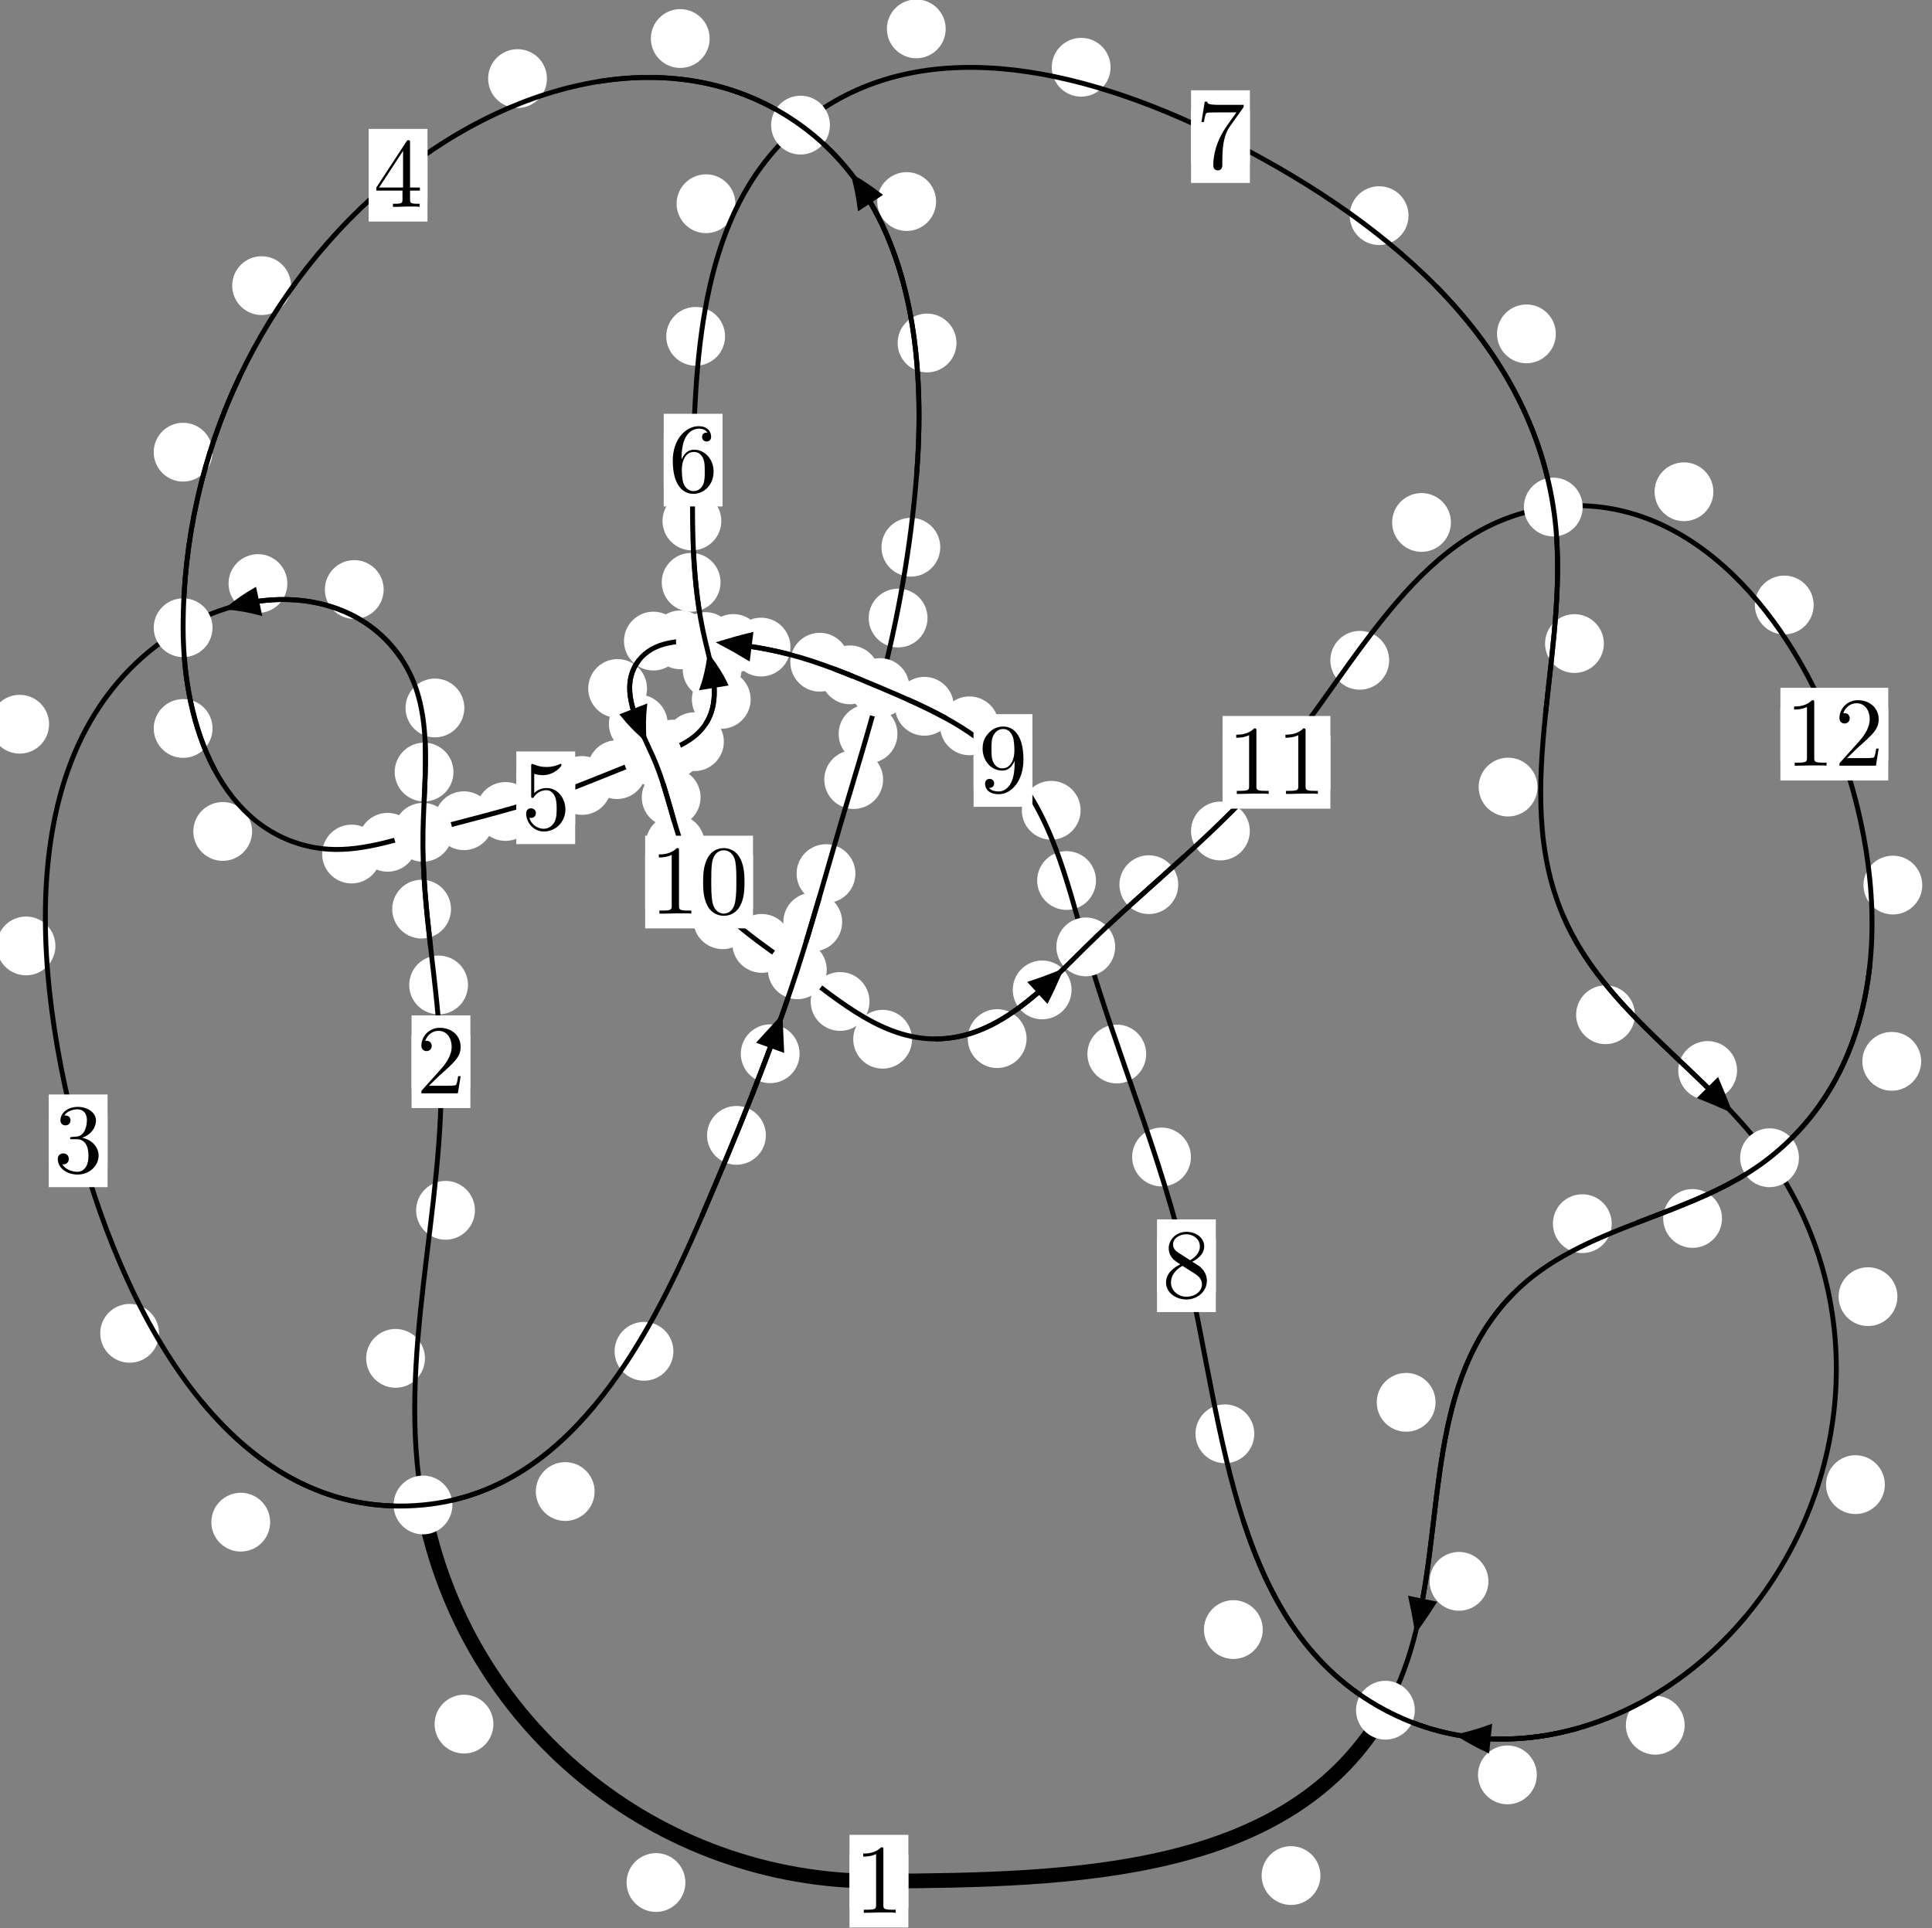 <?xml version="1.0"?>
<!-- Created by MetaPost 1.999 on 2021.07.06:0016 -->
<svg version="1.1" xmlns="http://www.w3.org/2000/svg" xmlns:xlink="http://www.w3.org/1999/xlink" width="196.4" height="196.014" viewBox="0 0 196.4 196.014">
<rect x="0" y="0" width="196.4" height="196.014" fill="#808080" stroke="none"/>
<!-- Original BoundingBox: -43.988968 -42.957687 152.411240 153.055817 -->
  <defs>
    <g transform="scale(0.01,0.01)" id="GLYPHcmr10_48">
      <path style="fill-rule: evenodd;" d="M460 -320C460 -400,455 -480,420 -554C374 -650,292 -666,250 -666C190 -666,117 -640,76 -547C44 -478,39 -400,39 -320C39 -245,43 -155,84 -79C127 2,200 22,249 22C303 22,379 1,423 -94C455 -163,460 -241,460 -320M249 -0C210 -0,151 -25,133 -121C122 -181,122 -273,122 -332C122 -396,122 -462,130 -516C149 -635,224 -644,249 -644C282 -644,348 -626,367 -527C377 -471,377 -395,377 -332C377 -257,377 -189,366 -125C351 -30,294 -0,249 -0"></path>
    </g>
    <g transform="scale(0.01,0.01)" id="GLYPHcmr10_49">
      <path style="fill-rule: evenodd;" d="M294 -640C294 -664,294 -666,271 -666C209 -602,121 -602,89 -602L89 -571C109 -571,168 -571,220 -597L220 -79C220 -43,217 -31,127 -31L95 -31L95 -0L257 -0L130 -3L217 -3L257 -3L297 -3L384 -3L419 -0L419 -31L387 -31C297 -31,294 -42,294 -79"></path>
    </g>
    <g transform="scale(0.01,0.01)" id="GLYPHcmr10_50">
      <path style="fill-rule: evenodd;" d="M127 -77L233 -180C389 -318,449 -372,449 -472C449 -586,359 -666,237 -666C124 -666,50 -574,50 -485C50 -429,100 -429,103 -429C120 -429,155 -441,155 -482C155 -508,137 -534,102 -534C94 -534,92 -534,89 -533C112 -598,166 -635,224 -635C315 -635,358 -554,358 -472C358 -392,308 -313,253 -251L61 -37C50 -26,50 -24,50 -0L421 -0L449 -174L424 -174C419 -144,412 -100,402 -85C395 -77,329 -77,307 -77"></path>
    </g>
    <g transform="scale(0.01,0.01)" id="GLYPHcmr10_51">
      <path style="fill-rule: evenodd;" d="M290 -352C372 -379,430 -449,430 -528C430 -610,342 -666,246 -666C145 -666,69 -606,69 -530C69 -497,91 -478,120 -478C151 -478,171 -500,171 -529C171 -579,124 -579,109 -579C140 -628,206 -641,242 -641C283 -641,338 -619,338 -529C338 -517,336 -459,310 -415C280 -367,246 -364,221 -363C213 -362,189 -360,182 -360C174 -359,167 -358,167 -348C167 -337,174 -337,191 -337L235 -337C317 -337,354 -269,354 -171C354 -35,285 -6,241 -6C198 -6,123 -23,88 -82C123 -77,154 -99,154 -137C154 -173,127 -193,98 -193C74 -193,42 -179,42 -135C42 -44,135 22,244 22C366 22,457 -69,457 -171C457 -253,394 -331,290 -352"></path>
    </g>
    <g transform="scale(0.01,0.01)" id="GLYPHcmr10_52">
      <path style="fill-rule: evenodd;" d="M294 -165L294 -78C294 -42,292 -31,218 -31L197 -31L197 -0L332 -0L238 -3L290 -3L332 -3L374 -3L427 -3L468 -0L468 -31L447 -31C373 -31,371 -42,371 -78L371 -165L471 -165L471 -196L371 -196L371 -651C371 -671,371 -677,355 -677C346 -677,343 -677,335 -665L28 -196L28 -165M300 -196L56 -196L300 -569"></path>
    </g>
    <g transform="scale(0.01,0.01)" id="GLYPHcmr10_53">
      <path style="fill-rule: evenodd;" d="M449 -201C449 -320,367 -420,259 -420C211 -420,168 -404,132 -369L132 -564C152 -558,185 -551,217 -551C340 -551,410 -642,410 -655C410 -661,407 -666,400 -666C399 -666,397 -666,392 -663C372 -654,323 -634,256 -634C216 -634,170 -641,123 -662C115 -665,113 -665,111 -665C101 -665,101 -657,101 -641L101 -345C101 -327,101 -319,115 -319C122 -319,124 -322,128 -328C139 -344,176 -398,257 -398C309 -398,334 -352,342 -334C358 -297,360 -258,360 -208C360 -173,360 -113,336 -71C312 -32,275 -6,229 -6C156 -6,99 -59,82 -118C85 -117,88 -116,99 -116C132 -116,149 -141,149 -165C149 -189,132 -214,99 -214C85 -214,50 -207,50 -161C50 -75,119 22,231 22C347 22,449 -74,449 -201"></path>
    </g>
    <g transform="scale(0.01,0.01)" id="GLYPHcmr10_54">
      <path style="fill-rule: evenodd;" d="M132 -328L132 -352C132 -605,256 -641,307 -641C331 -641,373 -635,395 -601C380 -601,340 -601,340 -556C340 -525,364 -510,386 -510C402 -510,432 -519,432 -558C432 -618,388 -666,305 -666C177 -666,42 -537,42 -316C42 -49,158 22,251 22C362 22,457 -72,457 -204C457 -331,368 -427,257 -427C189 -427,152 -376,132 -328M251 -6C188 -6,158 -66,152 -81C134 -128,134 -208,134 -226C134 -304,166 -404,256 -404C272 -404,318 -404,349 -342C367 -305,367 -254,367 -205C367 -157,367 -107,350 -71C320 -11,274 -6,251 -6"></path>
    </g>
    <g transform="scale(0.01,0.01)" id="GLYPHcmr10_55">
      <path style="fill-rule: evenodd;" d="M476 -609C485 -621,485 -623,485 -644L242 -644C120 -644,118 -657,114 -676L89 -676L56 -470L81 -470C84 -486,93 -549,106 -561C113 -567,191 -567,204 -567L411 -567C400 -551,321 -442,299 -409C209 -274,176 -135,176 -33C176 -23,176 22,222 22C268 22,268 -23,268 -33L268 -84C268 -139,271 -194,279 -248C283 -271,297 -357,341 -419"></path>
    </g>
    <g transform="scale(0.01,0.01)" id="GLYPHcmr10_56">
      <path style="fill-rule: evenodd;" d="M163 -457C117 -487,113 -521,113 -538C113 -599,178 -641,249 -641C322 -641,386 -589,386 -517C386 -460,347 -412,287 -377M309 -362C381 -399,430 -451,430 -517C430 -609,341 -666,250 -666C150 -666,69 -592,69 -499C69 -481,71 -436,113 -389C124 -377,161 -352,186 -335C128 -306,42 -250,42 -151C42 -45,144 22,249 22C362 22,457 -61,457 -168C457 -204,446 -249,408 -291C389 -312,373 -322,309 -362M209 -320L332 -242C360 -223,407 -193,407 -132C407 -58,332 -6,250 -6C164 -6,92 -68,92 -151C92 -209,124 -273,209 -320"></path>
    </g>
    <g transform="scale(0.01,0.01)" id="GLYPHcmr10_57">
      <path style="fill-rule: evenodd;" d="M367 -318L367 -286C367 -52,263 -6,205 -6C188 -6,134 -8,107 -42C151 -42,159 -71,159 -88C159 -119,135 -134,113 -134C97 -134,67 -125,67 -86C67 -19,121 22,206 22C335 22,457 -114,457 -329C457 -598,342 -666,253 -666C198 -666,149 -648,106 -603C65 -558,42 -516,42 -441C42 -316,130 -218,242 -218C303 -218,344 -260,367 -318M243 -241C227 -241,181 -241,150 -304C132 -341,132 -391,132 -440C132 -494,132 -541,153 -578C180 -628,218 -641,253 -641C299 -641,332 -607,349 -562C361 -530,365 -467,365 -421C365 -338,331 -241,243 -241"></path>
    </g>
  </defs>
  <path d="M69.673 191.384C69.673 190.591,69.358 189.831,68.798 189.271C68.238 188.71,67.477 188.395,66.685 188.395C65.892 188.395,65.132 188.71,64.571 189.271C64.011 189.831,63.696 190.591,63.696 191.384C63.696 192.177,64.011 192.937,64.571 193.497C65.132 194.058,65.892 194.373,66.685 194.373C67.477 194.373,68.238 194.058,68.798 193.497C69.358 192.937,69.673 192.177,69.673 191.384Z" style="fill: rgb(100%,100%,100%);stroke: none;"></path>
  <path d="M92.34 191.247C92.34 190.455,92.025 189.695,91.464 189.134C90.904 188.574,90.144 188.259,89.351 188.259C88.558 188.259,87.798 188.574,87.238 189.134C86.677 189.695,86.362 190.455,86.362 191.247C86.362 192.04,86.677 192.8,87.238 193.361C87.798 193.921,88.558 194.236,89.351 194.236C90.144 194.236,90.904 193.921,91.464 193.361C92.025 192.8,92.34 192.04,92.34 191.247Z" style="fill: rgb(100%,100%,100%);stroke: none;"></path>
  <path d="M43.2 138.095C43.2 137.303,42.885 136.543,42.324 135.982C41.764 135.422,41.004 135.107,40.211 135.107C39.418 135.107,38.658 135.422,38.098 135.982C37.537 136.543,37.222 137.303,37.222 138.095C37.222 138.888,37.537 139.648,38.098 140.209C38.658 140.769,39.418 141.084,40.211 141.084C41.004 141.084,41.764 140.769,42.324 140.209C42.885 139.648,43.2 138.888,43.2 138.095Z" style="fill: rgb(100%,100%,100%);stroke: none;"></path>
  <path d="M50.158 175.28C50.158 174.487,49.843 173.727,49.282 173.167C48.722 172.606,47.962 172.291,47.169 172.291C46.376 172.291,45.616 172.606,45.056 173.167C44.495 173.727,44.18 174.487,44.18 175.28C44.18 176.073,44.495 176.833,45.056 177.393C45.616 177.954,46.376 178.269,47.169 178.269C47.962 178.269,48.722 177.954,49.282 177.393C49.843 176.833,50.158 176.073,50.158 175.28Z" style="fill: rgb(100%,100%,100%);stroke: none;"></path>
  <path d="M47.575 100.135C47.575 99.342,47.26 98.582,46.7 98.021C46.139 97.461,45.379 97.146,44.587 97.146C43.794 97.146,43.034 97.461,42.473 98.021C41.913 98.582,41.598 99.342,41.598 100.135C41.598 100.927,41.913 101.687,42.473 102.248C43.034 102.808,43.794 103.123,44.587 103.123C45.379 103.123,46.139 102.808,46.7 102.248C47.26 101.687,47.575 100.927,47.575 100.135Z" style="fill: rgb(100%,100%,100%);stroke: none;"></path>
  <path d="M48.28 123.045C48.28 122.252,47.965 121.492,47.405 120.932C46.844 120.371,46.084 120.056,45.291 120.056C44.499 120.056,43.739 120.371,43.178 120.932C42.618 121.492,42.303 122.252,42.303 123.045C42.303 123.838,42.618 124.598,43.178 125.158C43.739 125.719,44.499 126.034,45.291 126.034C46.084 126.034,46.844 125.719,47.405 125.158C47.965 124.598,48.28 123.838,48.28 123.045Z" style="fill: rgb(100%,100%,100%);stroke: none;"></path>
  <path d="M46.099 78.49C46.099 77.697,45.784 76.937,45.223 76.376C44.663 75.816,43.903 75.501,43.11 75.501C42.317 75.501,41.557 75.816,40.997 76.376C40.436 76.937,40.121 77.697,40.121 78.49C40.121 79.282,40.436 80.042,40.997 80.603C41.557 81.163,42.317 81.478,43.11 81.478C43.903 81.478,44.663 81.163,45.223 80.603C45.784 80.042,46.099 79.282,46.099 78.49Z" style="fill: rgb(100%,100%,100%);stroke: none;"></path>
  <path d="M45.848 92.424C45.848 91.632,45.533 90.872,44.973 90.311C44.412 89.751,43.652 89.436,42.86 89.436C42.067 89.436,41.307 89.751,40.746 90.311C40.186 90.872,39.871 91.632,39.871 92.424C39.871 93.217,40.186 93.977,40.746 94.538C41.307 95.098,42.067 95.413,42.86 95.413C43.652 95.413,44.412 95.098,44.973 94.538C45.533 93.977,45.848 93.217,45.848 92.424Z" style="fill: rgb(100%,100%,100%);stroke: none;"></path>
  <path d="M39.002 59.933C39.002 59.141,38.687 58.38,38.126 57.82C37.566 57.26,36.806 56.945,36.013 56.945C35.22 56.945,34.46 57.26,33.9 57.82C33.339 58.38,33.024 59.141,33.024 59.933C33.024 60.726,33.339 61.486,33.9 62.047C34.46 62.607,35.22 62.922,36.013 62.922C36.806 62.922,37.566 62.607,38.126 62.047C38.687 61.486,39.002 60.726,39.002 59.933Z" style="fill: rgb(100%,100%,100%);stroke: none;"></path>
  <path d="M47.203 71.974C47.203 71.181,46.888 70.421,46.327 69.861C45.767 69.3,45.007 68.985,44.214 68.985C43.421 68.985,42.661 69.3,42.101 69.861C41.54 70.421,41.225 71.181,41.225 71.974C41.225 72.767,41.54 73.527,42.101 74.087C42.661 74.648,43.421 74.963,44.214 74.963C45.007 74.963,45.767 74.648,46.327 74.087C46.888 73.527,47.203 72.767,47.203 71.974Z" style="fill: rgb(100%,100%,100%);stroke: none;"></path>
  <path d="M4.989 73.627C4.989 72.834,4.674 72.074,4.113 71.514C3.553 70.953,2.792 70.638,2 70.638C1.207 70.638,0.447 70.953,-0.114 71.514C-0.674 72.074,-0.989 72.834,-0.989 73.627C-0.989 74.42,-0.674 75.18,-0.114 75.74C0.447 76.301,1.207 76.616,2 76.616C2.792 76.616,3.553 76.301,4.113 75.74C4.674 75.18,4.989 74.42,4.989 73.627Z" style="fill: rgb(100%,100%,100%);stroke: none;"></path>
  <path d="M29.212 59.327C29.212 58.534,28.897 57.774,28.336 57.214C27.776 56.653,27.016 56.338,26.223 56.338C25.43 56.338,24.67 56.653,24.11 57.214C23.549 57.774,23.234 58.534,23.234 59.327C23.234 60.12,23.549 60.88,24.11 61.44C24.67 62.001,25.43 62.316,26.223 62.316C27.016 62.316,27.776 62.001,28.336 61.44C28.897 60.88,29.212 60.12,29.212 59.327Z" style="fill: rgb(100%,100%,100%);stroke: none;"></path>
  <path d="M16.168 135.55C16.168 134.758,15.853 133.998,15.292 133.437C14.732 132.877,13.972 132.562,13.179 132.562C12.386 132.562,11.626 132.877,11.066 133.437C10.505 133.998,10.19 134.758,10.19 135.55C10.19 136.343,10.505 137.103,11.066 137.664C11.626 138.224,12.386 138.539,13.179 138.539C13.972 138.539,14.732 138.224,15.292 137.664C15.853 137.103,16.168 136.343,16.168 135.55Z" style="fill: rgb(100%,100%,100%);stroke: none;"></path>
  <path d="M5.634 96.167C5.634 95.374,5.319 94.614,4.759 94.054C4.198 93.493,3.438 93.178,2.646 93.178C1.853 93.178,1.093 93.493,0.532 94.054C-0.028 94.614,-0.343 95.374,-0.343 96.167C-0.343 96.96,-0.028 97.72,0.532 98.28C1.093 98.841,1.853 99.156,2.646 99.156C3.438 99.156,4.198 98.841,4.759 98.28C5.319 97.72,5.634 96.96,5.634 96.167Z" style="fill: rgb(100%,100%,100%);stroke: none;"></path>
  <path d="M60.446 151.635C60.446 150.842,60.131 150.082,59.571 149.521C59.01 148.961,58.25 148.646,57.458 148.646C56.665 148.646,55.905 148.961,55.344 149.521C54.784 150.082,54.469 150.842,54.469 151.635C54.469 152.427,54.784 153.188,55.344 153.748C55.905 154.308,56.665 154.623,57.458 154.623C58.25 154.623,59.01 154.308,59.571 153.748C60.131 153.188,60.446 152.427,60.446 151.635Z" style="fill: rgb(100%,100%,100%);stroke: none;"></path>
  <path d="M27.463 154.75C27.463 153.957,27.148 153.197,26.588 152.636C26.027 152.076,25.267 151.761,24.474 151.761C23.682 151.761,22.921 152.076,22.361 152.636C21.8 153.197,21.485 153.957,21.485 154.75C21.485 155.542,21.8 156.302,22.361 156.863C22.921 157.423,23.682 157.738,24.474 157.738C25.267 157.738,26.027 157.423,26.588 156.863C27.148 156.302,27.463 155.542,27.463 154.75Z" style="fill: rgb(100%,100%,100%);stroke: none;"></path>
  <path d="M77.854 115.424C77.854 114.631,77.539 113.871,76.979 113.311C76.418 112.75,75.658 112.435,74.865 112.435C74.073 112.435,73.313 112.75,72.752 113.311C72.192 113.871,71.877 114.631,71.877 115.424C71.877 116.217,72.192 116.977,72.752 117.537C73.313 118.098,74.073 118.413,74.865 118.413C75.658 118.413,76.418 118.098,76.979 117.537C77.539 116.977,77.854 116.217,77.854 115.424Z" style="fill: rgb(100%,100%,100%);stroke: none;"></path>
  <path d="M68.455 137.38C68.455 136.588,68.14 135.827,67.579 135.267C67.019 134.706,66.259 134.392,65.466 134.392C64.673 134.392,63.913 134.706,63.353 135.267C62.792 135.827,62.477 136.588,62.477 137.38C62.477 138.173,62.792 138.933,63.353 139.494C63.913 140.054,64.673 140.369,65.466 140.369C66.259 140.369,67.019 140.054,67.579 139.494C68.14 138.933,68.455 138.173,68.455 137.38Z" style="fill: rgb(100%,100%,100%);stroke: none;"></path>
  <path d="M85.61 93.738C85.61 92.945,85.295 92.185,84.734 91.624C84.174 91.064,83.414 90.749,82.621 90.749C81.828 90.749,81.068 91.064,80.508 91.624C79.947 92.185,79.632 92.945,79.632 93.738C79.632 94.53,79.947 95.29,80.508 95.851C81.068 96.411,81.828 96.726,82.621 96.726C83.414 96.726,84.174 96.411,84.734 95.851C85.295 95.29,85.61 94.53,85.61 93.738Z" style="fill: rgb(100%,100%,100%);stroke: none;"></path>
  <path d="M81.284 107.128C81.284 106.336,80.969 105.576,80.409 105.015C79.848 104.455,79.088 104.14,78.295 104.14C77.503 104.14,76.743 104.455,76.182 105.015C75.622 105.576,75.307 106.336,75.307 107.128C75.307 107.921,75.622 108.681,76.182 109.242C76.743 109.802,77.503 110.117,78.295 110.117C79.088 110.117,79.848 109.802,80.409 109.242C80.969 108.681,81.284 107.921,81.284 107.128Z" style="fill: rgb(100%,100%,100%);stroke: none;"></path>
  <path d="M89.771 79.253C89.771 78.46,89.456 77.7,88.896 77.14C88.335 76.579,87.575 76.264,86.783 76.264C85.99 76.264,85.23 76.579,84.669 77.14C84.109 77.7,83.794 78.46,83.794 79.253C83.794 80.046,84.109 80.806,84.669 81.366C85.23 81.927,85.99 82.242,86.783 82.242C87.575 82.242,88.335 81.927,88.896 81.366C89.456 80.806,89.771 80.046,89.771 79.253Z" style="fill: rgb(100%,100%,100%);stroke: none;"></path>
  <path d="M86.957 88.815C86.957 88.022,86.642 87.262,86.082 86.702C85.521 86.141,84.761 85.826,83.968 85.826C83.176 85.826,82.416 86.141,81.855 86.702C81.295 87.262,80.98 88.022,80.98 88.815C80.98 89.608,81.295 90.368,81.855 90.928C82.416 91.489,83.176 91.804,83.968 91.804C84.761 91.804,85.521 91.489,86.082 90.928C86.642 90.368,86.957 89.608,86.957 88.815Z" style="fill: rgb(100%,100%,100%);stroke: none;"></path>
  <path d="M94.287 62.833C94.287 62.04,93.972 61.28,93.412 60.719C92.851 60.159,92.091 59.844,91.298 59.844C90.506 59.844,89.745 60.159,89.185 60.719C88.624 61.28,88.31 62.04,88.31 62.833C88.31 63.625,88.624 64.385,89.185 64.946C89.745 65.506,90.506 65.821,91.298 65.821C92.091 65.821,92.851 65.506,93.412 64.946C93.972 64.385,94.287 63.625,94.287 62.833Z" style="fill: rgb(100%,100%,100%);stroke: none;"></path>
  <path d="M91.23 74.61C91.23 73.817,90.915 73.057,90.355 72.496C89.794 71.936,89.034 71.621,88.242 71.621C87.449 71.621,86.689 71.936,86.128 72.496C85.568 73.057,85.253 73.817,85.253 74.61C85.253 75.402,85.568 76.162,86.128 76.723C86.689 77.283,87.449 77.598,88.242 77.598C89.034 77.598,89.794 77.283,90.355 76.723C90.915 76.162,91.23 75.402,91.23 74.61Z" style="fill: rgb(100%,100%,100%);stroke: none;"></path>
  <path d="M97.23 34.869C97.23 34.077,96.915 33.316,96.354 32.756C95.794 32.195,95.034 31.88,94.241 31.88C93.448 31.88,92.688 32.195,92.128 32.756C91.567 33.316,91.252 34.077,91.252 34.869C91.252 35.662,91.567 36.422,92.128 36.983C92.688 37.543,93.448 37.858,94.241 37.858C95.034 37.858,95.794 37.543,96.354 36.983C96.915 36.422,97.23 35.662,97.23 34.869Z" style="fill: rgb(100%,100%,100%);stroke: none;"></path>
  <path d="M95.584 55.633C95.584 54.84,95.269 54.08,94.709 53.519C94.149 52.959,93.388 52.644,92.596 52.644C91.803 52.644,91.043 52.959,90.482 53.519C89.922 54.08,89.607 54.84,89.607 55.633C89.607 56.425,89.922 57.185,90.482 57.746C91.043 58.306,91.803 58.621,92.596 58.621C93.388 58.621,94.149 58.306,94.709 57.746C95.269 57.185,95.584 56.425,95.584 55.633Z" style="fill: rgb(100%,100%,100%);stroke: none;"></path>
  <path d="M72.142 3.917C72.142 3.124,71.828 2.364,71.267 1.803C70.707 1.243,69.946 0.928,69.154 0.928C68.361 0.928,67.601 1.243,67.04 1.803C66.48 2.364,66.165 3.124,66.165 3.917C66.165 4.709,66.48 5.469,67.04 6.03C67.601 6.59,68.361 6.905,69.154 6.905C69.946 6.905,70.707 6.59,71.267 6.03C71.828 5.469,72.142 4.709,72.142 3.917Z" style="fill: rgb(100%,100%,100%);stroke: none;"></path>
  <path d="M95.158 20.49C95.158 19.698,94.843 18.937,94.282 18.377C93.722 17.817,92.962 17.502,92.169 17.502C91.376 17.502,90.616 17.817,90.056 18.377C89.495 18.937,89.18 19.698,89.18 20.49C89.18 21.283,89.495 22.043,90.056 22.604C90.616 23.164,91.376 23.479,92.169 23.479C92.962 23.479,93.722 23.164,94.282 22.604C94.843 22.043,95.158 21.283,95.158 20.49Z" style="fill: rgb(100%,100%,100%);stroke: none;"></path>
  <path d="M29.583 29.04C29.583 28.247,29.268 27.487,28.707 26.927C28.147 26.366,27.387 26.051,26.594 26.051C25.801 26.051,25.041 26.366,24.481 26.927C23.92 27.487,23.605 28.247,23.605 29.04C23.605 29.833,23.92 30.593,24.481 31.153C25.041 31.714,25.801 32.029,26.594 32.029C27.387 32.029,28.147 31.714,28.707 31.153C29.268 30.593,29.583 29.833,29.583 29.04Z" style="fill: rgb(100%,100%,100%);stroke: none;"></path>
  <path d="M55.599 7.989C55.599 7.196,55.284 6.436,54.724 5.875C54.163 5.315,53.403 5,52.611 5C51.818 5,51.058 5.315,50.497 5.875C49.937 6.436,49.622 7.196,49.622 7.989C49.622 8.781,49.937 9.541,50.497 10.102C51.058 10.662,51.818 10.977,52.611 10.977C53.403 10.977,54.163 10.662,54.724 10.102C55.284 9.541,55.599 8.781,55.599 7.989Z" style="fill: rgb(100%,100%,100%);stroke: none;"></path>
  <path d="M21.606 74.059C21.606 73.266,21.291 72.506,20.73 71.945C20.17 71.385,19.41 71.07,18.617 71.07C17.824 71.07,17.064 71.385,16.504 71.945C15.943 72.506,15.628 73.266,15.628 74.059C15.628 74.851,15.943 75.611,16.504 76.172C17.064 76.732,17.824 77.047,18.617 77.047C19.41 77.047,20.17 76.732,20.73 76.172C21.291 75.611,21.606 74.851,21.606 74.059Z" style="fill: rgb(100%,100%,100%);stroke: none;"></path>
  <path d="M21.603 45.97C21.603 45.177,21.288 44.417,20.728 43.857C20.167 43.296,19.407 42.981,18.614 42.981C17.822 42.981,17.062 43.296,16.501 43.857C15.941 44.417,15.626 45.177,15.626 45.97C15.626 46.763,15.941 47.523,16.501 48.083C17.062 48.644,17.822 48.959,18.614 48.959C19.407 48.959,20.167 48.644,20.728 48.083C21.288 47.523,21.603 46.763,21.603 45.97Z" style="fill: rgb(100%,100%,100%);stroke: none;"></path>
  <path d="M38.728 86.824C38.728 86.032,38.413 85.271,37.853 84.711C37.292 84.151,36.532 83.836,35.739 83.836C34.947 83.836,34.186 84.151,33.626 84.711C33.065 85.271,32.75 86.032,32.75 86.824C32.75 87.617,33.065 88.377,33.626 88.938C34.186 89.498,34.947 89.813,35.739 89.813C36.532 89.813,37.292 89.498,37.853 88.938C38.413 88.377,38.728 87.617,38.728 86.824Z" style="fill: rgb(100%,100%,100%);stroke: none;"></path>
  <path d="M25.627 84.528C25.627 83.736,25.312 82.975,24.752 82.415C24.191 81.855,23.431 81.54,22.639 81.54C21.846 81.54,21.086 81.855,20.525 82.415C19.965 82.975,19.65 83.736,19.65 84.528C19.65 85.321,19.965 86.081,20.525 86.642C21.086 87.202,21.846 87.517,22.639 87.517C23.431 87.517,24.191 87.202,24.752 86.642C25.312 86.081,25.627 85.321,25.627 84.528Z" style="fill: rgb(100%,100%,100%);stroke: none;"></path>
  <path d="M50.148 83.438C50.148 82.646,49.833 81.885,49.273 81.325C48.712 80.764,47.952 80.449,47.159 80.449C46.367 80.449,45.606 80.764,45.046 81.325C44.485 81.885,44.17 82.646,44.17 83.438C44.17 84.231,44.485 84.991,45.046 85.552C45.606 86.112,46.367 86.427,47.159 86.427C47.952 86.427,48.712 86.112,49.273 85.552C49.833 84.991,50.148 84.231,50.148 83.438Z" style="fill: rgb(100%,100%,100%);stroke: none;"></path>
  <path d="M42.393 85.63C42.393 84.837,42.078 84.077,41.517 83.517C40.957 82.956,40.197 82.641,39.404 82.641C38.611 82.641,37.851 82.956,37.291 83.517C36.73 84.077,36.415 84.837,36.415 85.63C36.415 86.423,36.73 87.183,37.291 87.743C37.851 88.304,38.611 88.619,39.404 88.619C40.197 88.619,40.957 88.304,41.517 87.743C42.078 87.183,42.393 86.423,42.393 85.63Z" style="fill: rgb(100%,100%,100%);stroke: none;"></path>
  <path d="M62.152 79.853C62.152 79.06,61.837 78.3,61.276 77.739C60.716 77.179,59.956 76.864,59.163 76.864C58.37 76.864,57.61 77.179,57.05 77.739C56.489 78.3,56.174 79.06,56.174 79.853C56.174 80.645,56.489 81.406,57.05 81.966C57.61 82.527,58.37 82.841,59.163 82.841C59.956 82.841,60.716 82.527,61.276 81.966C61.837 81.406,62.152 80.645,62.152 79.853Z" style="fill: rgb(100%,100%,100%);stroke: none;"></path>
  <path d="M54.375 82.497C54.375 81.704,54.06 80.944,53.5 80.383C52.939 79.823,52.179 79.508,51.386 79.508C50.594 79.508,49.833 79.823,49.273 80.383C48.712 80.944,48.397 81.704,48.397 82.497C48.397 83.289,48.712 84.05,49.273 84.61C49.833 85.171,50.594 85.485,51.386 85.485C52.179 85.485,52.939 85.171,53.5 84.61C54.06 84.05,54.375 83.289,54.375 82.497Z" style="fill: rgb(100%,100%,100%);stroke: none;"></path>
  <path d="M71.405 76.158C71.405 75.365,71.09 74.605,70.53 74.045C69.969 73.484,69.209 73.169,68.416 73.169C67.624 73.169,66.864 73.484,66.303 74.045C65.743 74.605,65.428 75.365,65.428 76.158C65.428 76.951,65.743 77.711,66.303 78.271C66.864 78.832,67.624 79.147,68.416 79.147C69.209 79.147,69.969 78.832,70.53 78.271C71.09 77.711,71.405 76.951,71.405 76.158Z" style="fill: rgb(100%,100%,100%);stroke: none;"></path>
  <path d="M65.703 78.244C65.703 77.451,65.388 76.691,64.827 76.13C64.267 75.57,63.507 75.255,62.714 75.255C61.921 75.255,61.161 75.57,60.601 76.13C60.04 76.691,59.725 77.451,59.725 78.244C59.725 79.036,60.04 79.797,60.601 80.357C61.161 80.918,61.921 81.232,62.714 81.232C63.507 81.232,64.267 80.918,64.827 80.357C65.388 79.797,65.703 79.036,65.703 78.244Z" style="fill: rgb(100%,100%,100%);stroke: none;"></path>
  <path d="M76.31 71.101C76.31 70.308,75.995 69.548,75.434 68.988C74.874 68.427,74.114 68.112,73.321 68.112C72.528 68.112,71.768 68.427,71.208 68.988C70.647 69.548,70.332 70.308,70.332 71.101C70.332 71.894,70.647 72.654,71.208 73.214C71.768 73.775,72.528 74.09,73.321 74.09C74.114 74.09,74.874 73.775,75.434 73.214C75.995 72.654,76.31 71.894,76.31 71.101Z" style="fill: rgb(100%,100%,100%);stroke: none;"></path>
  <path d="M73.583 75.403C73.583 74.61,73.268 73.85,72.707 73.29C72.147 72.729,71.387 72.414,70.594 72.414C69.801 72.414,69.041 72.729,68.481 73.29C67.92 73.85,67.605 74.61,67.605 75.403C67.605 76.196,67.92 76.956,68.481 77.516C69.041 78.077,69.801 78.392,70.594 78.392C71.387 78.392,72.147 78.077,72.707 77.516C73.268 76.956,73.583 76.196,73.583 75.403Z" style="fill: rgb(100%,100%,100%);stroke: none;"></path>
  <path d="M73.248 59.201C73.248 58.408,72.933 57.648,72.372 57.088C71.812 56.527,71.052 56.212,70.259 56.212C69.466 56.212,68.706 56.527,68.146 57.088C67.585 57.648,67.27 58.408,67.27 59.201C67.27 59.994,67.585 60.754,68.146 61.314C68.706 61.875,69.466 62.19,70.259 62.19C71.052 62.19,71.812 61.875,72.372 61.314C72.933 60.754,73.248 59.994,73.248 59.201Z" style="fill: rgb(100%,100%,100%);stroke: none;"></path>
  <path d="M75.379 68.059C75.379 67.267,75.064 66.506,74.504 65.946C73.943 65.385,73.183 65.07,72.39 65.07C71.598 65.07,70.838 65.385,70.277 65.946C69.717 66.506,69.402 67.267,69.402 68.059C69.402 68.852,69.717 69.612,70.277 70.173C70.838 70.733,71.598 71.048,72.39 71.048C73.183 71.048,73.943 70.733,74.504 70.173C75.064 69.612,75.379 68.852,75.379 68.059Z" style="fill: rgb(100%,100%,100%);stroke: none;"></path>
  <path d="M73.706 34.194C73.706 33.401,73.391 32.641,72.831 32.08C72.27 31.52,71.51 31.205,70.718 31.205C69.925 31.205,69.165 31.52,68.604 32.08C68.044 32.641,67.729 33.401,67.729 34.194C67.729 34.986,68.044 35.746,68.604 36.307C69.165 36.867,69.925 37.182,70.718 37.182C71.51 37.182,72.27 36.867,72.831 36.307C73.391 35.746,73.706 34.986,73.706 34.194Z" style="fill: rgb(100%,100%,100%);stroke: none;"></path>
  <path d="M73.326 52.963C73.326 52.17,73.011 51.41,72.45 50.85C71.89 50.289,71.13 49.974,70.337 49.974C69.544 49.974,68.784 50.289,68.224 50.85C67.663 51.41,67.348 52.17,67.348 52.963C67.348 53.756,67.663 54.516,68.224 55.076C68.784 55.637,69.544 55.952,70.337 55.952C71.13 55.952,71.89 55.637,72.45 55.076C73.011 54.516,73.326 53.756,73.326 52.963Z" style="fill: rgb(100%,100%,100%);stroke: none;"></path>
  <path d="M96.136 2.933C96.136 2.14,95.821 1.38,95.261 0.82C94.7 0.259,93.94 -0.056,93.147 -0.056C92.355 -0.056,91.594 0.259,91.034 0.82C90.474 1.38,90.159 2.14,90.159 2.933C90.159 3.726,90.474 4.486,91.034 5.046C91.594 5.607,92.355 5.922,93.147 5.922C93.94 5.922,94.7 5.607,95.261 5.046C95.821 4.486,96.136 3.726,96.136 2.933Z" style="fill: rgb(100%,100%,100%);stroke: none;"></path>
  <path d="M74.758 20.712C74.758 19.919,74.443 19.159,73.883 18.599C73.322 18.038,72.562 17.723,71.769 17.723C70.977 17.723,70.216 18.038,69.656 18.599C69.096 19.159,68.781 19.919,68.781 20.712C68.781 21.505,69.096 22.265,69.656 22.825C70.216 23.386,70.977 23.701,71.769 23.701C72.562 23.701,73.322 23.386,73.883 22.825C74.443 22.265,74.758 21.505,74.758 20.712Z" style="fill: rgb(100%,100%,100%);stroke: none;"></path>
  <path d="M143.185 21.92C143.185 21.128,142.87 20.367,142.31 19.807C141.749 19.247,140.989 18.932,140.196 18.932C139.404 18.932,138.643 19.247,138.083 19.807C137.522 20.367,137.208 21.128,137.208 21.92C137.208 22.713,137.522 23.473,138.083 24.034C138.643 24.594,139.404 24.909,140.196 24.909C140.989 24.909,141.749 24.594,142.31 24.034C142.87 23.473,143.185 22.713,143.185 21.92Z" style="fill: rgb(100%,100%,100%);stroke: none;"></path>
  <path d="M112.896 6.838C112.896 6.045,112.581 5.285,112.02 4.724C111.46 4.164,110.7 3.849,109.907 3.849C109.114 3.849,108.354 4.164,107.794 4.724C107.233 5.285,106.918 6.045,106.918 6.838C106.918 7.63,107.233 8.391,107.794 8.951C108.354 9.511,109.114 9.826,109.907 9.826C110.7 9.826,111.46 9.511,112.02 8.951C112.581 8.391,112.896 7.63,112.896 6.838Z" style="fill: rgb(100%,100%,100%);stroke: none;"></path>
  <path d="M163.042 65.427C163.042 64.634,162.727 63.874,162.167 63.314C161.606 62.753,160.846 62.438,160.053 62.438C159.261 62.438,158.5 62.753,157.94 63.314C157.38 63.874,157.065 64.634,157.065 65.427C157.065 66.22,157.38 66.98,157.94 67.54C158.5 68.101,159.261 68.416,160.053 68.416C160.846 68.416,161.606 68.101,162.167 67.54C162.727 66.98,163.042 66.22,163.042 65.427Z" style="fill: rgb(100%,100%,100%);stroke: none;"></path>
  <path d="M158.159 33.942C158.159 33.15,157.845 32.389,157.284 31.829C156.724 31.269,155.963 30.954,155.171 30.954C154.378 30.954,153.618 31.269,153.057 31.829C152.497 32.389,152.182 33.15,152.182 33.942C152.182 34.735,152.497 35.495,153.057 36.056C153.618 36.616,154.378 36.931,155.171 36.931C155.963 36.931,156.724 36.616,157.284 36.056C157.845 35.495,158.159 34.735,158.159 33.942Z" style="fill: rgb(100%,100%,100%);stroke: none;"></path>
  <path d="M166.2 103.162C166.2 102.37,165.885 101.61,165.325 101.049C164.764 100.489,164.004 100.174,163.211 100.174C162.419 100.174,161.658 100.489,161.098 101.049C160.537 101.61,160.222 102.37,160.222 103.162C160.222 103.955,160.537 104.715,161.098 105.276C161.658 105.836,162.419 106.151,163.211 106.151C164.004 106.151,164.764 105.836,165.325 105.276C165.885 104.715,166.2 103.955,166.2 103.162Z" style="fill: rgb(100%,100%,100%);stroke: none;"></path>
  <path d="M156.294 80.017C156.294 79.224,155.979 78.464,155.418 77.903C154.858 77.343,154.098 77.028,153.305 77.028C152.512 77.028,151.752 77.343,151.192 77.903C150.631 78.464,150.316 79.224,150.316 80.017C150.316 80.809,150.631 81.57,151.192 82.13C151.752 82.691,152.512 83.006,153.305 83.006C154.098 83.006,154.858 82.691,155.418 82.13C155.979 81.57,156.294 80.809,156.294 80.017Z" style="fill: rgb(100%,100%,100%);stroke: none;"></path>
  <path d="M192.884 131.822C192.884 131.029,192.569 130.269,192.009 129.709C191.449 129.148,190.688 128.833,189.896 128.833C189.103 128.833,188.343 129.148,187.782 129.709C187.222 130.269,186.907 131.029,186.907 131.822C186.907 132.615,187.222 133.375,187.782 133.935C188.343 134.496,189.103 134.811,189.896 134.811C190.688 134.811,191.449 134.496,192.009 133.935C192.569 133.375,192.884 132.615,192.884 131.822Z" style="fill: rgb(100%,100%,100%);stroke: none;"></path>
  <path d="M176.584 108.828C176.584 108.035,176.269 107.275,175.708 106.715C175.148 106.154,174.388 105.839,173.595 105.839C172.802 105.839,172.042 106.154,171.482 106.715C170.921 107.275,170.606 108.035,170.606 108.828C170.606 109.621,170.921 110.381,171.482 110.941C172.042 111.502,172.802 111.817,173.595 111.817C174.388 111.817,175.148 111.502,175.708 110.941C176.269 110.381,176.584 109.621,176.584 108.828Z" style="fill: rgb(100%,100%,100%);stroke: none;"></path>
  <path d="M171.257 175.394C171.257 174.601,170.942 173.841,170.382 173.281C169.821 172.72,169.061 172.405,168.268 172.405C167.476 172.405,166.715 172.72,166.155 173.281C165.594 173.841,165.28 174.601,165.28 175.394C165.28 176.187,165.594 176.947,166.155 177.507C166.715 178.068,167.476 178.383,168.268 178.383C169.061 178.383,169.821 178.068,170.382 177.507C170.942 176.947,171.257 176.187,171.257 175.394Z" style="fill: rgb(100%,100%,100%);stroke: none;"></path>
  <path d="M191.607 150.933C191.607 150.14,191.292 149.38,190.731 148.82C190.171 148.259,189.411 147.944,188.618 147.944C187.825 147.944,187.065 148.259,186.505 148.82C185.944 149.38,185.629 150.14,185.629 150.933C185.629 151.726,185.944 152.486,186.505 153.046C187.065 153.607,187.825 153.922,188.618 153.922C189.411 153.922,190.171 153.607,190.731 153.046C191.292 152.486,191.607 151.726,191.607 150.933Z" style="fill: rgb(100%,100%,100%);stroke: none;"></path>
  <path d="M128.367 165.668C128.367 164.876,128.052 164.115,127.491 163.555C126.931 162.995,126.171 162.68,125.378 162.68C124.585 162.68,123.825 162.995,123.265 163.555C122.704 164.115,122.389 164.876,122.389 165.668C122.389 166.461,122.704 167.221,123.265 167.782C123.825 168.342,124.585 168.657,125.378 168.657C126.171 168.657,126.931 168.342,127.491 167.782C128.052 167.221,128.367 166.461,128.367 165.668Z" style="fill: rgb(100%,100%,100%);stroke: none;"></path>
  <path d="M156.226 180.441C156.226 179.649,155.911 178.888,155.35 178.328C154.79 177.767,154.03 177.452,153.237 177.452C152.444 177.452,151.684 177.767,151.124 178.328C150.563 178.888,150.248 179.649,150.248 180.441C150.248 181.234,150.563 181.994,151.124 182.555C151.684 183.115,152.444 183.43,153.237 183.43C154.03 183.43,154.79 183.115,155.35 182.555C155.911 181.994,156.226 181.234,156.226 180.441Z" style="fill: rgb(100%,100%,100%);stroke: none;"></path>
  <path d="M121.066 117.622C121.066 116.83,120.751 116.07,120.191 115.509C119.63 114.949,118.87 114.634,118.077 114.634C117.285 114.634,116.525 114.949,115.964 115.509C115.404 116.07,115.089 116.83,115.089 117.622C115.089 118.415,115.404 119.175,115.964 119.736C116.525 120.296,117.285 120.611,118.077 120.611C118.87 120.611,119.63 120.296,120.191 119.736C120.751 119.175,121.066 118.415,121.066 117.622Z" style="fill: rgb(100%,100%,100%);stroke: none;"></path>
  <path d="M127.506 145.763C127.506 144.971,127.191 144.211,126.63 143.65C126.07 143.09,125.31 142.775,124.517 142.775C123.724 142.775,122.964 143.09,122.404 143.65C121.843 144.211,121.528 144.971,121.528 145.763C121.528 146.556,121.843 147.316,122.404 147.877C122.964 148.437,123.724 148.752,124.517 148.752C125.31 148.752,126.07 148.437,126.63 147.877C127.191 147.316,127.506 146.556,127.506 145.763Z" style="fill: rgb(100%,100%,100%);stroke: none;"></path>
  <path d="M111.413 89.516C111.413 88.724,111.098 87.964,110.537 87.403C109.977 86.843,109.217 86.528,108.424 86.528C107.631 86.528,106.871 86.843,106.311 87.403C105.75 87.964,105.435 88.724,105.435 89.516C105.435 90.309,105.75 91.069,106.311 91.63C106.871 92.19,107.631 92.505,108.424 92.505C109.217 92.505,109.977 92.19,110.537 91.63C111.098 91.069,111.413 90.309,111.413 89.516Z" style="fill: rgb(100%,100%,100%);stroke: none;"></path>
  <path d="M116.516 107.155C116.516 106.363,116.201 105.602,115.641 105.042C115.08 104.482,114.32 104.167,113.528 104.167C112.735 104.167,111.975 104.482,111.414 105.042C110.854 105.602,110.539 106.363,110.539 107.155C110.539 107.948,110.854 108.708,111.414 109.269C111.975 109.829,112.735 110.144,113.528 110.144C114.32 110.144,115.08 109.829,115.641 109.269C116.201 108.708,116.516 107.948,116.516 107.155Z" style="fill: rgb(100%,100%,100%);stroke: none;"></path>
  <path d="M101.539 73.791C101.539 72.998,101.224 72.238,100.664 71.677C100.104 71.117,99.343 70.802,98.551 70.802C97.758 70.802,96.998 71.117,96.437 71.677C95.877 72.238,95.562 72.998,95.562 73.791C95.562 74.583,95.877 75.344,96.437 75.904C96.998 76.464,97.758 76.779,98.551 76.779C99.343 76.779,100.104 76.464,100.664 75.904C101.224 75.344,101.539 74.583,101.539 73.791Z" style="fill: rgb(100%,100%,100%);stroke: none;"></path>
  <path d="M109.851 82.376C109.851 81.584,109.536 80.824,108.976 80.263C108.415 79.703,107.655 79.388,106.862 79.388C106.07 79.388,105.309 79.703,104.749 80.263C104.188 80.824,103.874 81.584,103.874 82.376C103.874 83.169,104.188 83.929,104.749 84.49C105.309 85.05,106.07 85.365,106.862 85.365C107.655 85.365,108.415 85.05,108.976 84.49C109.536 83.929,109.851 83.169,109.851 82.376Z" style="fill: rgb(100%,100%,100%);stroke: none;"></path>
  <path d="M89.394 68.608C89.394 67.815,89.079 67.055,88.518 66.494C87.958 65.934,87.198 65.619,86.405 65.619C85.612 65.619,84.852 65.934,84.292 66.494C83.731 67.055,83.416 67.815,83.416 68.608C83.416 69.4,83.731 70.16,84.292 70.721C84.852 71.281,85.612 71.596,86.405 71.596C87.198 71.596,87.958 71.281,88.518 70.721C89.079 70.16,89.394 69.4,89.394 68.608Z" style="fill: rgb(100%,100%,100%);stroke: none;"></path>
  <path d="M96.96 71.804C96.96 71.012,96.645 70.251,96.084 69.691C95.524 69.13,94.764 68.815,93.971 68.815C93.178 68.815,92.418 69.13,91.858 69.691C91.297 70.251,90.982 71.012,90.982 71.804C90.982 72.597,91.297 73.357,91.858 73.918C92.418 74.478,93.178 74.793,93.971 74.793C94.764 74.793,95.524 74.478,96.084 73.918C96.645 73.357,96.96 72.597,96.96 71.804Z" style="fill: rgb(100%,100%,100%);stroke: none;"></path>
  <path d="M80.354 65.785C80.354 64.992,80.039 64.232,79.479 63.672C78.918 63.111,78.158 62.796,77.365 62.796C76.573 62.796,75.812 63.111,75.252 63.672C74.691 64.232,74.376 64.992,74.376 65.785C74.376 66.578,74.691 67.338,75.252 67.898C75.812 68.459,76.573 68.774,77.365 68.774C78.158 68.774,78.918 68.459,79.479 67.898C80.039 67.338,80.354 66.578,80.354 65.785Z" style="fill: rgb(100%,100%,100%);stroke: none;"></path>
  <path d="M86.322 67.323C86.322 66.53,86.007 65.77,85.446 65.21C84.886 64.649,84.126 64.334,83.333 64.334C82.54 64.334,81.78 64.649,81.22 65.21C80.659 65.77,80.344 66.53,80.344 67.323C80.344 68.116,80.659 68.876,81.22 69.436C81.78 69.997,82.54 70.312,83.333 70.312C84.126 70.312,84.886 69.997,85.446 69.436C86.007 68.876,86.322 68.116,86.322 67.323Z" style="fill: rgb(100%,100%,100%);stroke: none;"></path>
  <path d="M72.161 65.048C72.161 64.255,71.847 63.495,71.286 62.935C70.726 62.374,69.965 62.059,69.173 62.059C68.38 62.059,67.62 62.374,67.059 62.935C66.499 63.495,66.184 64.255,66.184 65.048C66.184 65.841,66.499 66.601,67.059 67.161C67.62 67.722,68.38 68.037,69.173 68.037C69.965 68.037,70.726 67.722,71.286 67.161C71.847 66.601,72.161 65.841,72.161 65.048Z" style="fill: rgb(100%,100%,100%);stroke: none;"></path>
  <path d="M77.53 65.418C77.53 64.625,77.215 63.865,76.655 63.305C76.094 62.744,75.334 62.429,74.542 62.429C73.749 62.429,72.989 62.744,72.428 63.305C71.868 63.865,71.553 64.625,71.553 65.418C71.553 66.211,71.868 66.971,72.428 67.531C72.989 68.092,73.749 68.407,74.542 68.407C75.334 68.407,76.094 68.092,76.655 67.531C77.215 66.971,77.53 66.211,77.53 65.418Z" style="fill: rgb(100%,100%,100%);stroke: none;"></path>
  <path d="M65.775 69.994C65.775 69.202,65.46 68.441,64.899 67.881C64.339 67.32,63.579 67.006,62.786 67.006C61.993 67.006,61.233 67.32,60.673 67.881C60.112 68.441,59.797 69.202,59.797 69.994C59.797 70.787,60.112 71.547,60.673 72.108C61.233 72.668,61.993 72.983,62.786 72.983C63.579 72.983,64.339 72.668,64.899 72.108C65.46 71.547,65.775 70.787,65.775 69.994Z" style="fill: rgb(100%,100%,100%);stroke: none;"></path>
  <path d="M69.409 65.174C69.409 64.382,69.094 63.622,68.533 63.061C67.973 62.501,67.213 62.186,66.42 62.186C65.627 62.186,64.867 62.501,64.307 63.061C63.746 63.622,63.431 64.382,63.431 65.174C63.431 65.967,63.746 66.727,64.307 67.288C64.867 67.848,65.627 68.163,66.42 68.163C67.213 68.163,67.973 67.848,68.533 67.288C69.094 66.727,69.409 65.967,69.409 65.174Z" style="fill: rgb(100%,100%,100%);stroke: none;"></path>
  <path d="M71.217 81.064C71.217 80.271,70.903 79.511,70.342 78.951C69.782 78.39,69.021 78.075,68.229 78.075C67.436 78.075,66.676 78.39,66.115 78.951C65.555 79.511,65.24 80.271,65.24 81.064C65.24 81.857,65.555 82.617,66.115 83.177C66.676 83.738,67.436 84.053,68.229 84.053C69.021 84.053,69.782 83.738,70.342 83.177C70.903 82.617,71.217 81.857,71.217 81.064Z" style="fill: rgb(100%,100%,100%);stroke: none;"></path>
  <path d="M67.876 73.598C67.876 72.805,67.561 72.045,67 71.484C66.44 70.924,65.68 70.609,64.887 70.609C64.094 70.609,63.334 70.924,62.774 71.484C62.213 72.045,61.898 72.805,61.898 73.598C61.898 74.39,62.213 75.151,62.774 75.711C63.334 76.272,64.094 76.586,64.887 76.586C65.68 76.586,66.44 76.272,67 75.711C67.561 75.151,67.876 74.39,67.876 73.598Z" style="fill: rgb(100%,100%,100%);stroke: none;"></path>
  <path d="M76.452 93.504C76.452 92.711,76.137 91.951,75.577 91.39C75.016 90.83,74.256 90.515,73.464 90.515C72.671 90.515,71.911 90.83,71.35 91.39C70.79 91.951,70.475 92.711,70.475 93.504C70.475 94.296,70.79 95.056,71.35 95.617C71.911 96.177,72.671 96.492,73.464 96.492C74.256 96.492,75.016 96.177,75.577 95.617C76.137 95.056,76.452 94.296,76.452 93.504Z" style="fill: rgb(100%,100%,100%);stroke: none;"></path>
  <path d="M71.632 85.8C71.632 85.007,71.317 84.247,70.756 83.687C70.196 83.126,69.436 82.811,68.643 82.811C67.85 82.811,67.09 83.126,66.53 83.687C65.969 84.247,65.654 85.007,65.654 85.8C65.654 86.593,65.969 87.353,66.53 87.913C67.09 88.474,67.85 88.789,68.643 88.789C69.436 88.789,70.196 88.474,70.756 87.913C71.317 87.353,71.632 86.593,71.632 85.8Z" style="fill: rgb(100%,100%,100%);stroke: none;"></path>
  <path d="M88.388 101.814C88.388 101.021,88.073 100.261,87.512 99.7C86.952 99.14,86.192 98.825,85.399 98.825C84.606 98.825,83.846 99.14,83.286 99.7C82.725 100.261,82.41 101.021,82.41 101.814C82.41 102.606,82.725 103.367,83.286 103.927C83.846 104.487,84.606 104.802,85.399 104.802C86.192 104.802,86.952 104.487,87.512 103.927C88.073 103.367,88.388 102.606,88.388 101.814Z" style="fill: rgb(100%,100%,100%);stroke: none;"></path>
  <path d="M80.421 95.91C80.421 95.117,80.106 94.357,79.546 93.796C78.985 93.236,78.225 92.921,77.433 92.921C76.64 92.921,75.88 93.236,75.319 93.796C74.759 94.357,74.444 95.117,74.444 95.91C74.444 96.702,74.759 97.462,75.319 98.023C75.88 98.583,76.64 98.898,77.433 98.898C78.225 98.898,78.985 98.583,79.546 98.023C80.106 97.462,80.421 96.702,80.421 95.91Z" style="fill: rgb(100%,100%,100%);stroke: none;"></path>
  <path d="M104.357 105.587C104.357 104.794,104.042 104.034,103.481 103.474C102.921 102.913,102.161 102.598,101.368 102.598C100.575 102.598,99.815 102.913,99.255 103.474C98.694 104.034,98.379 104.794,98.379 105.587C98.379 106.38,98.694 107.14,99.255 107.7C99.815 108.261,100.575 108.576,101.368 108.576C102.161 108.576,102.921 108.261,103.481 107.7C104.042 107.14,104.357 106.38,104.357 105.587Z" style="fill: rgb(100%,100%,100%);stroke: none;"></path>
  <path d="M92.714 105.652C92.714 104.86,92.399 104.1,91.838 103.539C91.278 102.979,90.518 102.664,89.725 102.664C88.932 102.664,88.172 102.979,87.612 103.539C87.051 104.1,86.736 104.86,86.736 105.652C86.736 106.445,87.051 107.205,87.612 107.766C88.172 108.326,88.932 108.641,89.725 108.641C90.518 108.641,91.278 108.326,91.838 107.766C92.399 107.205,92.714 106.445,92.714 105.652Z" style="fill: rgb(100%,100%,100%);stroke: none;"></path>
  <path d="M119.775 89.939C119.775 89.146,119.46 88.386,118.899 87.825C118.339 87.265,117.579 86.95,116.786 86.95C115.993 86.95,115.233 87.265,114.673 87.825C114.112 88.386,113.797 89.146,113.797 89.939C113.797 90.731,114.112 91.491,114.673 92.052C115.233 92.612,115.993 92.927,116.786 92.927C117.579 92.927,118.339 92.612,118.899 92.052C119.46 91.491,119.775 90.731,119.775 89.939Z" style="fill: rgb(100%,100%,100%);stroke: none;"></path>
  <path d="M108.931 100.638C108.931 99.845,108.616 99.085,108.056 98.524C107.495 97.964,106.735 97.649,105.942 97.649C105.15 97.649,104.39 97.964,103.829 98.524C103.269 99.085,102.954 99.845,102.954 100.638C102.954 101.43,103.269 102.191,103.829 102.751C104.39 103.312,105.15 103.627,105.942 103.627C106.735 103.627,107.495 103.312,108.056 102.751C108.616 102.191,108.931 101.43,108.931 100.638Z" style="fill: rgb(100%,100%,100%);stroke: none;"></path>
  <path d="M141.217 67.129C141.217 66.336,140.902 65.576,140.341 65.015C139.781 64.455,139.021 64.14,138.228 64.14C137.435 64.14,136.675 64.455,136.115 65.015C135.554 65.576,135.239 66.336,135.239 67.129C135.239 67.921,135.554 68.681,136.115 69.242C136.675 69.802,137.435 70.117,138.228 70.117C139.021 70.117,139.781 69.802,140.341 69.242C140.902 68.681,141.217 67.921,141.217 67.129Z" style="fill: rgb(100%,100%,100%);stroke: none;"></path>
  <path d="M127.052 84.482C127.052 83.689,126.737 82.929,126.176 82.369C125.616 81.808,124.856 81.493,124.063 81.493C123.27 81.493,122.51 81.808,121.95 82.369C121.389 82.929,121.074 83.689,121.074 84.482C121.074 85.275,121.389 86.035,121.95 86.595C122.51 87.156,123.27 87.471,124.063 87.471C124.856 87.471,125.616 87.156,126.176 86.595C126.737 86.035,127.052 85.275,127.052 84.482Z" style="fill: rgb(100%,100%,100%);stroke: none;"></path>
  <path d="M174.175 49.994C174.175 49.201,173.86 48.441,173.299 47.88C172.739 47.32,171.979 47.005,171.186 47.005C170.393 47.005,169.633 47.32,169.073 47.88C168.512 48.441,168.197 49.201,168.197 49.994C168.197 50.786,168.512 51.546,169.073 52.107C169.633 52.667,170.393 52.982,171.186 52.982C171.979 52.982,172.739 52.667,173.299 52.107C173.86 51.546,174.175 50.786,174.175 49.994Z" style="fill: rgb(100%,100%,100%);stroke: none;"></path>
  <path d="M147.497 53.113C147.497 52.321,147.182 51.561,146.622 51C146.061 50.44,145.301 50.125,144.508 50.125C143.716 50.125,142.956 50.44,142.395 51C141.835 51.561,141.52 52.321,141.52 53.113C141.52 53.906,141.835 54.666,142.395 55.227C142.956 55.787,143.716 56.102,144.508 56.102C145.301 56.102,146.061 55.787,146.622 55.227C147.182 54.666,147.497 53.906,147.497 53.113Z" style="fill: rgb(100%,100%,100%);stroke: none;"></path>
  <path d="M195.411 89.98C195.411 89.187,195.096 88.427,194.536 87.867C193.975 87.306,193.215 86.991,192.423 86.991C191.63 86.991,190.87 87.306,190.309 87.867C189.749 88.427,189.434 89.187,189.434 89.98C189.434 90.773,189.749 91.533,190.309 92.093C190.87 92.654,191.63 92.969,192.423 92.969C193.215 92.969,193.975 92.654,194.536 92.093C195.096 91.533,195.411 90.773,195.411 89.98Z" style="fill: rgb(100%,100%,100%);stroke: none;"></path>
  <path d="M184.37 61.507C184.37 60.714,184.055 59.954,183.495 59.393C182.934 58.833,182.174 58.518,181.381 58.518C180.589 58.518,179.829 58.833,179.268 59.393C178.708 59.954,178.393 60.714,178.393 61.507C178.393 62.299,178.708 63.06,179.268 63.62C179.829 64.18,180.589 64.495,181.381 64.495C182.174 64.495,182.934 64.18,183.495 63.62C184.055 63.06,184.37 62.299,184.37 61.507Z" style="fill: rgb(100%,100%,100%);stroke: none;"></path>
  <path d="M175.051 123.872C175.051 123.08,174.736 122.319,174.176 121.759C173.615 121.198,172.855 120.883,172.062 120.883C171.27 120.883,170.509 121.198,169.949 121.759C169.389 122.319,169.074 123.08,169.074 123.872C169.074 124.665,169.389 125.425,169.949 125.986C170.509 126.546,171.27 126.861,172.062 126.861C172.855 126.861,173.615 126.546,174.176 125.986C174.736 125.425,175.051 124.665,175.051 123.872Z" style="fill: rgb(100%,100%,100%);stroke: none;"></path>
  <path d="M195.298 107.899C195.298 107.106,194.983 106.346,194.423 105.785C193.862 105.225,193.102 104.91,192.31 104.91C191.517 104.91,190.757 105.225,190.196 105.785C189.636 106.346,189.321 107.106,189.321 107.899C189.321 108.691,189.636 109.451,190.196 110.012C190.757 110.572,191.517 110.887,192.31 110.887C193.102 110.887,193.862 110.572,194.423 110.012C194.983 109.451,195.298 108.691,195.298 107.899Z" style="fill: rgb(100%,100%,100%);stroke: none;"></path>
  <path d="M145.933 142.565C145.933 141.772,145.618 141.012,145.057 140.452C144.497 139.891,143.736 139.576,142.944 139.576C142.151 139.576,141.391 139.891,140.83 140.452C140.27 141.012,139.955 141.772,139.955 142.565C139.955 143.358,140.27 144.118,140.83 144.678C141.391 145.239,142.151 145.554,142.944 145.554C143.736 145.554,144.497 145.239,145.057 144.678C145.618 144.118,145.933 143.358,145.933 142.565Z" style="fill: rgb(100%,100%,100%);stroke: none;"></path>
  <path d="M163.84 124.402C163.84 123.61,163.525 122.85,162.965 122.289C162.404 121.729,161.644 121.414,160.852 121.414C160.059 121.414,159.299 121.729,158.738 122.289C158.178 122.85,157.863 123.61,157.863 124.402C157.863 125.195,158.178 125.955,158.738 126.516C159.299 127.076,160.059 127.391,160.852 127.391C161.644 127.391,162.404 127.076,162.965 126.516C163.525 125.955,163.84 125.195,163.84 124.402Z" style="fill: rgb(100%,100%,100%);stroke: none;"></path>
  <path d="M134.23 190.677C134.23 189.884,133.915 189.124,133.354 188.563C132.794 188.003,132.034 187.688,131.241 187.688C130.448 187.688,129.688 188.003,129.128 188.563C128.567 189.124,128.252 189.884,128.252 190.677C128.252 191.469,128.567 192.229,129.128 192.79C129.688 193.35,130.448 193.665,131.241 193.665C132.034 193.665,132.794 193.35,133.354 192.79C133.915 192.229,134.23 191.469,134.23 190.677Z" style="fill: rgb(100%,100%,100%);stroke: none;"></path>
  <path d="M151.306 160.764C151.306 159.971,150.991 159.211,150.43 158.65C149.87 158.09,149.11 157.775,148.317 157.775C147.524 157.775,146.764 158.09,146.204 158.65C145.643 159.211,145.328 159.971,145.328 160.764C145.328 161.556,145.643 162.317,146.204 162.877C146.764 163.438,147.524 163.753,148.317 163.753C149.11 163.753,149.87 163.438,150.43 162.877C150.991 162.317,151.306 161.556,151.306 160.764Z" style="fill: rgb(100%,100%,100%);stroke: none;"></path>
  <path d="M89.351 191.247C66.685 191.384,47.169 175.28,43 153C40.211 138.095,45.291 123.045,44.827 107.939C44.587 100.135,42.86 92.424,43 84.614C43.11 78.49,44.214 71.974,40.749 66.887C36.013 59.933,26.223 59.327,18.616 63.818C2 73.627,2.646 96.167,7.944 115.979C13.179 135.55,24.474 154.75,43 153C57.458 151.635,65.466 137.38,71.336 123.669C74.865 115.424,78.295 107.128,81.053 98.593C82.621 93.738,83.968 88.815,85.409 83.921C86.783 79.253,88.242 74.61,89.464 69.9C91.298 62.833,92.596 55.633,93.173 48.353C94.241 34.869,92.169 20.49,81.379 12.72C69.154 3.917,52.611 7.989,40.466 17.815C26.594 29.04,18.614 45.97,18.616 63.818C18.617 74.059,22.639 84.528,32.048 86.177C35.739 86.824,39.404 85.63,43 84.614C47.159 83.438,51.386 82.497,55.479 81.105C59.163 79.853,62.714 78.244,66.368 76.907C68.416 76.158,70.594 75.403,71.763 73.559C73.321 71.101,72.39 68.059,71.708 65.223C70.259 59.201,70.337 52.963,70.462 46.777C70.718 34.194,71.769 20.712,81.379 12.72C93.147 2.933,109.907 6.838,124.068 13.889C140.196 21.92,155.171 33.942,157.901 51.547C160.053 65.427,153.305 80.017,158.902 93.095C163.211 103.162,173.595 108.828,179.885 117.701C189.896 131.822,188.618 150.933,177.491 164.308C168.268 175.394,153.237 180.441,140.837 173.866C125.378 165.668,124.517 145.763,120.608 128.68C118.077 117.622,113.528 107.155,110.376 96.263C108.424 89.516,106.862 82.376,101.961 77.313C98.551 73.791,93.971 71.804,89.464 69.9C86.405 68.608,83.333 67.323,80.116 66.494C77.365 65.785,74.542 65.418,71.708 65.223C69.173 65.048,66.42 65.174,64.916 67.169C62.786 69.994,64.887 73.598,66.368 76.907C68.229 81.064,68.643 85.8,71.065 89.671C73.464 93.504,77.433 95.91,81.053 98.593C85.399 101.814,89.725 105.652,95.15 105.622C101.368 105.587,105.942 100.638,110.376 96.263C116.786 89.939,124.063 84.482,129.762 77.5C138.228 67.129,144.508 53.113,157.901 51.547C171.186 49.994,181.381 61.507,186.472 74.634C192.423 89.98,192.31 107.899,179.885 117.701C172.062 123.872,160.852 124.402,153.813 131.541C142.944 142.565,148.317 160.764,140.837 173.866C131.241 190.677,109.186 191.128,89.351 191.247" style="stroke:rgb(0%,0%,0%); stroke-width: 0.498;stroke-linecap: round;stroke-linejoin: round;stroke-miterlimit: 10;fill: none;"></path>
  <path d="M89.351 191.247C66.685 191.384,47.169 175.28,43 153" style="stroke:rgb(0%,0%,0%); stroke-width: 1.494;stroke-linecap: round;stroke-linejoin: round;stroke-miterlimit: 10;fill: none;"></path>
  <path d="M140.837 173.866C131.241 190.677,109.186 191.128,89.351 191.247" style="stroke:rgb(0%,0%,0%); stroke-width: 1.494;stroke-linecap: round;stroke-linejoin: round;stroke-miterlimit: 10;fill: none;"></path>
  <path d="M45.989 153C45.989 152.207,45.674 151.447,45.113 150.887C44.553 150.326,43.793 150.011,43 150.011C42.207 150.011,41.447 150.326,40.887 150.887C40.326 151.447,40.011 152.207,40.011 153C40.011 153.793,40.326 154.553,40.887 155.113C41.447 155.674,42.207 155.989,43 155.989C43.793 155.989,44.553 155.674,45.113 155.113C45.674 154.553,45.989 153.793,45.989 153Z" style="fill: rgb(100%,100%,100%);stroke: none;"></path>
  <path d="M20.488 142.485C26.282 149.512,33.737 153.875,43 153C50.229 152.317,55.845 148.412,60.388 142.964" style="stroke:rgb(0%,0%,0%); stroke-width: 0.498;stroke-linecap: round;stroke-linejoin: round;stroke-miterlimit: 10;fill: none;"></path>
  <path d="M21.605 63.818C21.605 63.025,21.29 62.265,20.729 61.704C20.169 61.144,19.409 60.829,18.616 60.829C17.823 60.829,17.063 61.144,16.503 61.704C15.942 62.265,15.627 63.025,15.627 63.818C15.627 64.61,15.942 65.37,16.503 65.931C17.063 66.491,17.823 66.806,18.616 66.806C19.409 66.806,20.169 66.491,20.729 65.931C21.29 65.37,21.605 64.61,21.605 63.818Z" style="fill: rgb(100%,100%,100%);stroke: none;"></path>
  <path d="M24.338 38.333C20.61 46.199,18.615 54.894,18.616 63.818C18.617 68.938,19.622 74.116,21.804 78.219" style="stroke:rgb(0%,0%,0%); stroke-width: 0.498;stroke-linecap: round;stroke-linejoin: round;stroke-miterlimit: 10;fill: none;"></path>
  <path d="M84.042 98.593C84.042 97.8,83.727 97.04,83.166 96.479C82.606 95.919,81.846 95.604,81.053 95.604C80.26 95.604,79.5 95.919,78.94 96.479C78.379 97.04,78.064 97.8,78.064 98.593C78.064 99.385,78.379 100.145,78.94 100.706C79.5 101.266,80.26 101.581,81.053 101.581C81.846 101.581,82.606 101.266,83.166 100.706C83.727 100.145,84.042 99.385,84.042 98.593Z" style="fill: rgb(100%,100%,100%);stroke: none;"></path>
  <path d="M76.484 111.24C78.127 107.068,79.674 102.86,81.053 98.593C81.837 96.165,82.566 93.721,83.279 91.271" style="stroke:rgb(0%,0%,0%); stroke-width: 0.498;stroke-linecap: round;stroke-linejoin: round;stroke-miterlimit: 10;fill: none;"></path>
  <path d="M84.368 12.72C84.368 11.927,84.053 11.167,83.492 10.607C82.932 10.046,82.171 9.731,81.379 9.731C80.586 9.731,79.826 10.046,79.265 10.607C78.705 11.167,78.39 11.927,78.39 12.72C78.39 13.513,78.705 14.273,79.265 14.833C79.826 15.394,80.586 15.709,81.379 15.709C82.171 15.709,82.932 15.394,83.492 14.833C84.053 14.273,84.368 13.513,84.368 12.72Z" style="fill: rgb(100%,100%,100%);stroke: none;"></path>
  <path d="M91.723 28.394C89.989 22.143,86.774 16.605,81.379 12.72C75.266 8.318,68.074 7.135,60.892 8.281" style="stroke:rgb(0%,0%,0%); stroke-width: 0.498;stroke-linecap: round;stroke-linejoin: round;stroke-miterlimit: 10;fill: none;"></path>
  <path d="M45.989 84.614C45.989 83.821,45.674 83.061,45.113 82.5C44.553 81.94,43.793 81.625,43 81.625C42.207 81.625,41.447 81.94,40.887 82.5C40.326 83.061,40.011 83.821,40.011 84.614C40.011 85.406,40.326 86.167,40.887 86.727C41.447 87.287,42.207 87.602,43 87.602C43.793 87.602,44.553 87.287,45.113 86.727C45.674 86.167,45.989 85.406,45.989 84.614Z" style="fill: rgb(100%,100%,100%);stroke: none;"></path>
  <path d="M43.771 96.279C43.326 92.399,42.93 88.519,43 84.614C43.055 81.552,43.359 78.392,43.215 75.361" style="stroke:rgb(0%,0%,0%); stroke-width: 0.498;stroke-linecap: round;stroke-linejoin: round;stroke-miterlimit: 10;fill: none;"></path>
  <path d="M74.697 65.223C74.697 64.43,74.382 63.67,73.821 63.109C73.261 62.549,72.501 62.234,71.708 62.234C70.915 62.234,70.155 62.549,69.595 63.109C69.034 63.67,68.719 64.43,68.719 65.223C68.719 66.015,69.034 66.776,69.595 67.336C70.155 67.897,70.915 68.211,71.708 68.211C72.501 68.211,73.261 67.897,73.821 67.336C74.382 66.776,74.697 66.015,74.697 65.223Z" style="fill: rgb(100%,100%,100%);stroke: none;"></path>
  <path d="M72.576 69.533C72.452 68.111,72.049 66.641,71.708 65.223C70.983 62.212,70.641 59.147,70.495 56.062" style="stroke:rgb(0%,0%,0%); stroke-width: 0.498;stroke-linecap: round;stroke-linejoin: round;stroke-miterlimit: 10;fill: none;"></path>
  <path d="M160.89 51.547C160.89 50.755,160.575 49.994,160.014 49.434C159.454 48.873,158.694 48.559,157.901 48.559C157.108 48.559,156.348 48.873,155.788 49.434C155.227 49.994,154.912 50.755,154.912 51.547C154.912 52.34,155.227 53.1,155.788 53.661C156.348 54.221,157.108 54.536,157.901 54.536C158.694 54.536,159.454 54.221,160.014 53.661C160.575 53.1,160.89 52.34,160.89 51.547Z" style="fill: rgb(100%,100%,100%);stroke: none;"></path>
  <path d="M146.009 29.128C152.11 35.338,156.536 42.745,157.901 51.547C158.977 58.487,157.828 65.605,157.11 72.622" style="stroke:rgb(0%,0%,0%); stroke-width: 0.498;stroke-linecap: round;stroke-linejoin: round;stroke-miterlimit: 10;fill: none;"></path>
  <path d="M143.826 173.866C143.826 173.073,143.511 172.313,142.951 171.753C142.39 171.192,141.63 170.877,140.837 170.877C140.045 170.877,139.285 171.192,138.724 171.753C138.164 172.313,137.849 173.073,137.849 173.866C137.849 174.659,138.164 175.419,138.724 175.979C139.285 176.54,140.045 176.855,140.837 176.855C141.63 176.855,142.39 176.54,142.951 175.979C143.511 175.419,143.826 174.659,143.826 173.866Z" style="fill: rgb(100%,100%,100%);stroke: none;"></path>
  <path d="M160.356 175.71C153.895 177.536,147.037 177.154,140.837 173.866C133.108 169.767,129.028 162.742,126.391 154.605" style="stroke:rgb(0%,0%,0%); stroke-width: 0.498;stroke-linecap: round;stroke-linejoin: round;stroke-miterlimit: 10;fill: none;"></path>
  <path d="M92.453 69.9C92.453 69.107,92.138 68.347,91.577 67.787C91.017 67.226,90.257 66.911,89.464 66.911C88.671 66.911,87.911 67.226,87.351 67.787C86.79 68.347,86.475 69.107,86.475 69.9C86.475 70.693,86.79 71.453,87.351 72.013C87.911 72.574,88.671 72.889,89.464 72.889C90.257 72.889,91.017 72.574,91.577 72.013C92.138 71.453,92.453 70.693,92.453 69.9Z" style="fill: rgb(100%,100%,100%);stroke: none;"></path>
  <path d="M96.124 73C93.989 71.825,91.717 70.852,89.464 69.9C87.935 69.254,86.402 68.609,84.849 68.023" style="stroke:rgb(0%,0%,0%); stroke-width: 0.498;stroke-linecap: round;stroke-linejoin: round;stroke-miterlimit: 10;fill: none;"></path>
  <path d="M69.357 76.907C69.357 76.114,69.042 75.354,68.481 74.794C67.921 74.233,67.161 73.918,66.368 73.918C65.575 73.918,64.815 74.233,64.255 74.794C63.694 75.354,63.379 76.114,63.379 76.907C63.379 77.7,63.694 78.46,64.255 79.02C64.815 79.581,65.575 79.896,66.368 79.896C67.161 79.896,67.921 79.581,68.481 79.02C69.042 78.46,69.357 77.7,69.357 76.907Z" style="fill: rgb(100%,100%,100%);stroke: none;"></path>
  <path d="M64.288 71.856C64.732 73.524,65.628 75.252,66.368 76.907C67.298 78.986,67.867 81.209,68.506 83.396" style="stroke:rgb(0%,0%,0%); stroke-width: 0.498;stroke-linecap: round;stroke-linejoin: round;stroke-miterlimit: 10;fill: none;"></path>
  <path d="M113.365 96.263C113.365 95.47,113.05 94.71,112.489 94.15C111.929 93.589,111.169 93.274,110.376 93.274C109.583 93.274,108.823 93.589,108.263 94.15C107.702 94.71,107.387 95.47,107.387 96.263C107.387 97.056,107.702 97.816,108.263 98.376C108.823 98.937,109.583 99.252,110.376 99.252C111.169 99.252,111.929 98.937,112.489 98.376C113.05 97.816,113.365 97.056,113.365 96.263Z" style="fill: rgb(100%,100%,100%);stroke: none;"></path>
  <path d="M103.432 102.57C105.907 100.781,108.159 98.45,110.376 96.263C113.581 93.101,117.003 90.155,120.336 87.128" style="stroke:rgb(0%,0%,0%); stroke-width: 0.498;stroke-linecap: round;stroke-linejoin: round;stroke-miterlimit: 10;fill: none;"></path>
  <path d="M182.874 117.701C182.874 116.908,182.559 116.148,181.998 115.587C181.438 115.027,180.678 114.712,179.885 114.712C179.092 114.712,178.332 115.027,177.772 115.587C177.211 116.148,176.896 116.908,176.896 117.701C176.896 118.493,177.211 119.254,177.772 119.814C178.332 120.375,179.092 120.69,179.885 120.69C180.678 120.69,181.438 120.375,181.998 119.814C182.559 119.254,182.874 118.493,182.874 117.701Z" style="fill: rgb(100%,100%,100%);stroke: none;"></path>
  <path d="M190.069 98.246C189.232 105.87,186.097 112.8,179.885 117.701C175.974 120.787,171.215 122.462,166.555 124.258" style="stroke:rgb(0%,0%,0%); stroke-width: 0.498;stroke-linecap: round;stroke-linejoin: round;stroke-miterlimit: 10;fill: none;"></path>
  <path d="M40.749 66.887C36.96 61.324,29.937 59.823,23.384 61.745" style="stroke:rgb(0%,0%,0%); stroke-width: 0.498;stroke-linecap: round;stroke-linejoin: round;stroke-miterlimit: 10;fill: none;"></path>
  <path d="M25.855 60.043C25 60.54,24.173 61.11,23.384 61.745C24.391 61.853,25.378 62.036,26.335 62.288Z" style="stroke:rgb(0%,0%,0%); stroke-width: 0.498;fill: rgb(0%,0%,0%);"></path>
  <path d="M71.336 123.669C74.159 117.073,76.919 110.445,79.322 103.687" style="stroke:rgb(0%,0%,0%); stroke-width: 0.498;stroke-linecap: round;stroke-linejoin: round;stroke-miterlimit: 10;fill: none;"></path>
  <path d="M79.454 106.684C79.417 105.685,79.373 104.685,79.322 103.687C78.652 104.429,77.977 105.166,77.296 105.899Z" style="stroke:rgb(0%,0%,0%); stroke-width: 0.498;fill: rgb(0%,0%,0%);"></path>
  <path d="M93.173 48.353C94.027 37.566,92.872 26.206,86.851 18.115" style="stroke:rgb(0%,0%,0%); stroke-width: 0.498;stroke-linecap: round;stroke-linejoin: round;stroke-miterlimit: 10;fill: none;"></path>
  <path d="M89.336 19.796C88.539 19.19,87.711 18.629,86.851 18.115C87.096 19.086,87.284 20.069,87.42 21.061Z" style="stroke:rgb(0%,0%,0%); stroke-width: 0.498;fill: rgb(0%,0%,0%);"></path>
  <path d="M71.763 73.559C73.009 71.593,72.663 69.253,72.125 66.943" style="stroke:rgb(0%,0%,0%); stroke-width: 0.498;stroke-linecap: round;stroke-linejoin: round;stroke-miterlimit: 10;fill: none;"></path>
  <path d="M73.699 69.497C73.281 68.618,72.719 67.771,72.125 66.943C71.959 67.948,71.758 68.945,71.432 69.862Z" style="stroke:rgb(0%,0%,0%); stroke-width: 0.498;fill: rgb(0%,0%,0%);"></path>
  <path d="M158.902 93.095C162.349 101.149,169.684 106.386,175.701 112.701" style="stroke:rgb(0%,0%,0%); stroke-width: 0.498;stroke-linecap: round;stroke-linejoin: round;stroke-miterlimit: 10;fill: none;"></path>
  <path d="M172.935 111.539C173.865 111.912,174.788 112.297,175.701 112.701C175.341 111.77,174.96 110.845,174.567 109.924Z" style="stroke:rgb(0%,0%,0%); stroke-width: 0.498;fill: rgb(0%,0%,0%);"></path>
  <path d="M177.491 164.308C170.113 173.177,159.017 178.181,148.525 176.461" style="stroke:rgb(0%,0%,0%); stroke-width: 0.498;stroke-linecap: round;stroke-linejoin: round;stroke-miterlimit: 10;fill: none;"></path>
  <path d="M151.401 175.605C150.462 175.946,149.503 176.232,148.525 176.461C149.378 176.99,150.259 177.466,151.164 177.889Z" style="stroke:rgb(0%,0%,0%); stroke-width: 0.498;fill: rgb(0%,0%,0%);"></path>
  <path d="M80.116 66.494C77.915 65.927,75.668 65.579,73.406 65.362" style="stroke:rgb(0%,0%,0%); stroke-width: 0.498;stroke-linecap: round;stroke-linejoin: round;stroke-miterlimit: 10;fill: none;"></path>
  <path d="M76.298 64.565C75.327 64.8,74.363 65.069,73.406 65.362C74.29 65.831,75.161 66.323,76.015 66.843Z" style="stroke:rgb(0%,0%,0%); stroke-width: 0.498;fill: rgb(0%,0%,0%);"></path>
  <path d="M64.916 67.169C63.212 69.429,64.216 72.187,65.444 74.895" style="stroke:rgb(0%,0%,0%); stroke-width: 0.498;stroke-linecap: round;stroke-linejoin: round;stroke-miterlimit: 10;fill: none;"></path>
  <path d="M63.369 72.728C63.97 73.478,64.696 74.195,65.444 74.895C65.41 73.87,65.403 72.851,65.508 71.895Z" style="stroke:rgb(0%,0%,0%); stroke-width: 0.498;fill: rgb(0%,0%,0%);"></path>
  <path d="M95.15 105.622C100.124 105.594,104.047 102.421,107.687 98.913" style="stroke:rgb(0%,0%,0%); stroke-width: 0.498;stroke-linecap: round;stroke-linejoin: round;stroke-miterlimit: 10;fill: none;"></path>
  <path d="M106.422 101.633C106.869 100.746,107.286 99.834,107.687 98.913C106.752 99.28,105.812 99.631,104.869 99.942Z" style="stroke:rgb(0%,0%,0%); stroke-width: 0.498;fill: rgb(0%,0%,0%);"></path>
  <path d="M153.813 131.541C145.118 140.36,146.817 153.771,144.015 165.491" style="stroke:rgb(0%,0%,0%); stroke-width: 0.498;stroke-linecap: round;stroke-linejoin: round;stroke-miterlimit: 10;fill: none;"></path>
  <path d="M143.456 162.544C143.669 163.525,143.859 164.508,144.015 165.491C144.6 164.685,145.161 163.856,145.704 163.011Z" style="stroke:rgb(0%,0%,0%); stroke-width: 0.498;fill: rgb(0%,0%,0%);"></path>
  <path d="M86.36 193.958L92.342 193.958L92.342 186.537L86.36 186.537Z" style="fill: rgb(100%,100%,100%);stroke: none;"></path>
  <path d="M86.36 195.958L92.342 195.958L92.342 188.537L86.36 188.537Z" style="fill: rgb(100%,100%,100%);stroke: none;"></path>
  <g transform="translate(86.86 194.458)" style="fill: rgb(0%,0%,0%);">
    <use xlink:href="#GLYPHcmr10_49"></use>
  </g>
  <path d="M41.836 110.65L47.817 110.65L47.817 103.229L41.836 103.229Z" style="fill: rgb(100%,100%,100%);stroke: none;"></path>
  <path d="M41.836 112.65L47.817 112.65L47.817 105.229L41.836 105.229Z" style="fill: rgb(100%,100%,100%);stroke: none;"></path>
  <g transform="translate(42.336 111.15)" style="fill: rgb(0%,0%,0%);">
    <use xlink:href="#GLYPHcmr10_50"></use>
  </g>
  <path d="M4.954 118.689L10.935 118.689L10.935 111.268L4.954 111.268Z" style="fill: rgb(100%,100%,100%);stroke: none;"></path>
  <path d="M4.954 120.689L10.935 120.689L10.935 113.268L4.954 113.268Z" style="fill: rgb(100%,100%,100%);stroke: none;"></path>
  <g transform="translate(5.454 119.189)" style="fill: rgb(0%,0%,0%);">
    <use xlink:href="#GLYPHcmr10_51"></use>
  </g>
  <path d="M37.475 20.526L43.457 20.526L43.457 13.105L37.475 13.105Z" style="fill: rgb(100%,100%,100%);stroke: none;"></path>
  <path d="M37.475 22.526L43.457 22.526L43.457 15.105L37.475 15.105Z" style="fill: rgb(100%,100%,100%);stroke: none;"></path>
  <g transform="translate(37.975 21.026)" style="fill: rgb(0%,0%,0%);">
    <use xlink:href="#GLYPHcmr10_52"></use>
  </g>
  <path d="M52.488 83.815L58.47 83.815L58.47 76.395L52.488 76.395Z" style="fill: rgb(100%,100%,100%);stroke: none;"></path>
  <path d="M52.488 85.815L58.47 85.815L58.47 78.395L52.488 78.395Z" style="fill: rgb(100%,100%,100%);stroke: none;"></path>
  <g transform="translate(52.988 84.315)" style="fill: rgb(0%,0%,0%);">
    <use xlink:href="#GLYPHcmr10_53"></use>
  </g>
  <path d="M67.472 49.487L73.453 49.487L73.453 42.067L67.472 42.067Z" style="fill: rgb(100%,100%,100%);stroke: none;"></path>
  <path d="M67.472 51.487L73.453 51.487L73.453 44.067L67.472 44.067Z" style="fill: rgb(100%,100%,100%);stroke: none;"></path>
  <g transform="translate(67.972 49.987)" style="fill: rgb(0%,0%,0%);">
    <use xlink:href="#GLYPHcmr10_54"></use>
  </g>
  <path d="M121.078 16.6L127.059 16.6L127.059 9.179L121.078 9.179Z" style="fill: rgb(100%,100%,100%);stroke: none;"></path>
  <path d="M121.078 18.6L127.059 18.6L127.059 11.179L121.078 11.179Z" style="fill: rgb(100%,100%,100%);stroke: none;"></path>
  <g transform="translate(121.578 17.1)" style="fill: rgb(0%,0%,0%);">
    <use xlink:href="#GLYPHcmr10_55"></use>
  </g>
  <path d="M117.617 131.39L123.598 131.39L123.598 123.97L117.617 123.97Z" style="fill: rgb(100%,100%,100%);stroke: none;"></path>
  <path d="M117.617 133.39L123.598 133.39L123.598 125.97L117.617 125.97Z" style="fill: rgb(100%,100%,100%);stroke: none;"></path>
  <g transform="translate(118.117 131.89)" style="fill: rgb(0%,0%,0%);">
    <use xlink:href="#GLYPHcmr10_56"></use>
  </g>
  <path d="M98.97 80.023L104.951 80.023L104.951 72.603L98.97 72.603Z" style="fill: rgb(100%,100%,100%);stroke: none;"></path>
  <path d="M98.97 82.023L104.951 82.023L104.951 74.603L98.97 74.603Z" style="fill: rgb(100%,100%,100%);stroke: none;"></path>
  <g transform="translate(99.47 80.523)" style="fill: rgb(0%,0%,0%);">
    <use xlink:href="#GLYPHcmr10_57"></use>
  </g>
  <path d="M65.584 92.382L76.547 92.382L76.547 84.961L65.584 84.961Z" style="fill: rgb(100%,100%,100%);stroke: none;"></path>
  <path d="M65.584 94.382L76.547 94.382L76.547 86.961L65.584 86.961Z" style="fill: rgb(100%,100%,100%);stroke: none;"></path>
  <g transform="translate(66.084 92.882)" style="fill: rgb(0%,0%,0%);">
    <use xlink:href="#GLYPHcmr10_49"></use>
    <use xlink:href="#GLYPHcmr10_48" x="5"></use>
  </g>
  <path d="M124.28 80.211L135.243 80.211L135.243 72.79L124.28 72.79Z" style="fill: rgb(100%,100%,100%);stroke: none;"></path>
  <path d="M124.28 82.211L135.243 82.211L135.243 74.79L124.28 74.79Z" style="fill: rgb(100%,100%,100%);stroke: none;"></path>
  <g transform="translate(124.78 80.711)" style="fill: rgb(0%,0%,0%);">
    <use xlink:href="#GLYPHcmr10_49"></use>
    <use xlink:href="#GLYPHcmr10_49" x="5"></use>
  </g>
  <path d="M180.99 77.344L191.953 77.344L191.953 69.924L180.99 69.924Z" style="fill: rgb(100%,100%,100%);stroke: none;"></path>
  <path d="M180.99 79.344L191.953 79.344L191.953 71.924L180.99 71.924Z" style="fill: rgb(100%,100%,100%);stroke: none;"></path>
  <g transform="translate(181.49 77.844)" style="fill: rgb(0%,0%,0%);">
    <use xlink:href="#GLYPHcmr10_49"></use>
    <use xlink:href="#GLYPHcmr10_50" x="5"></use>
  </g>
</svg>
